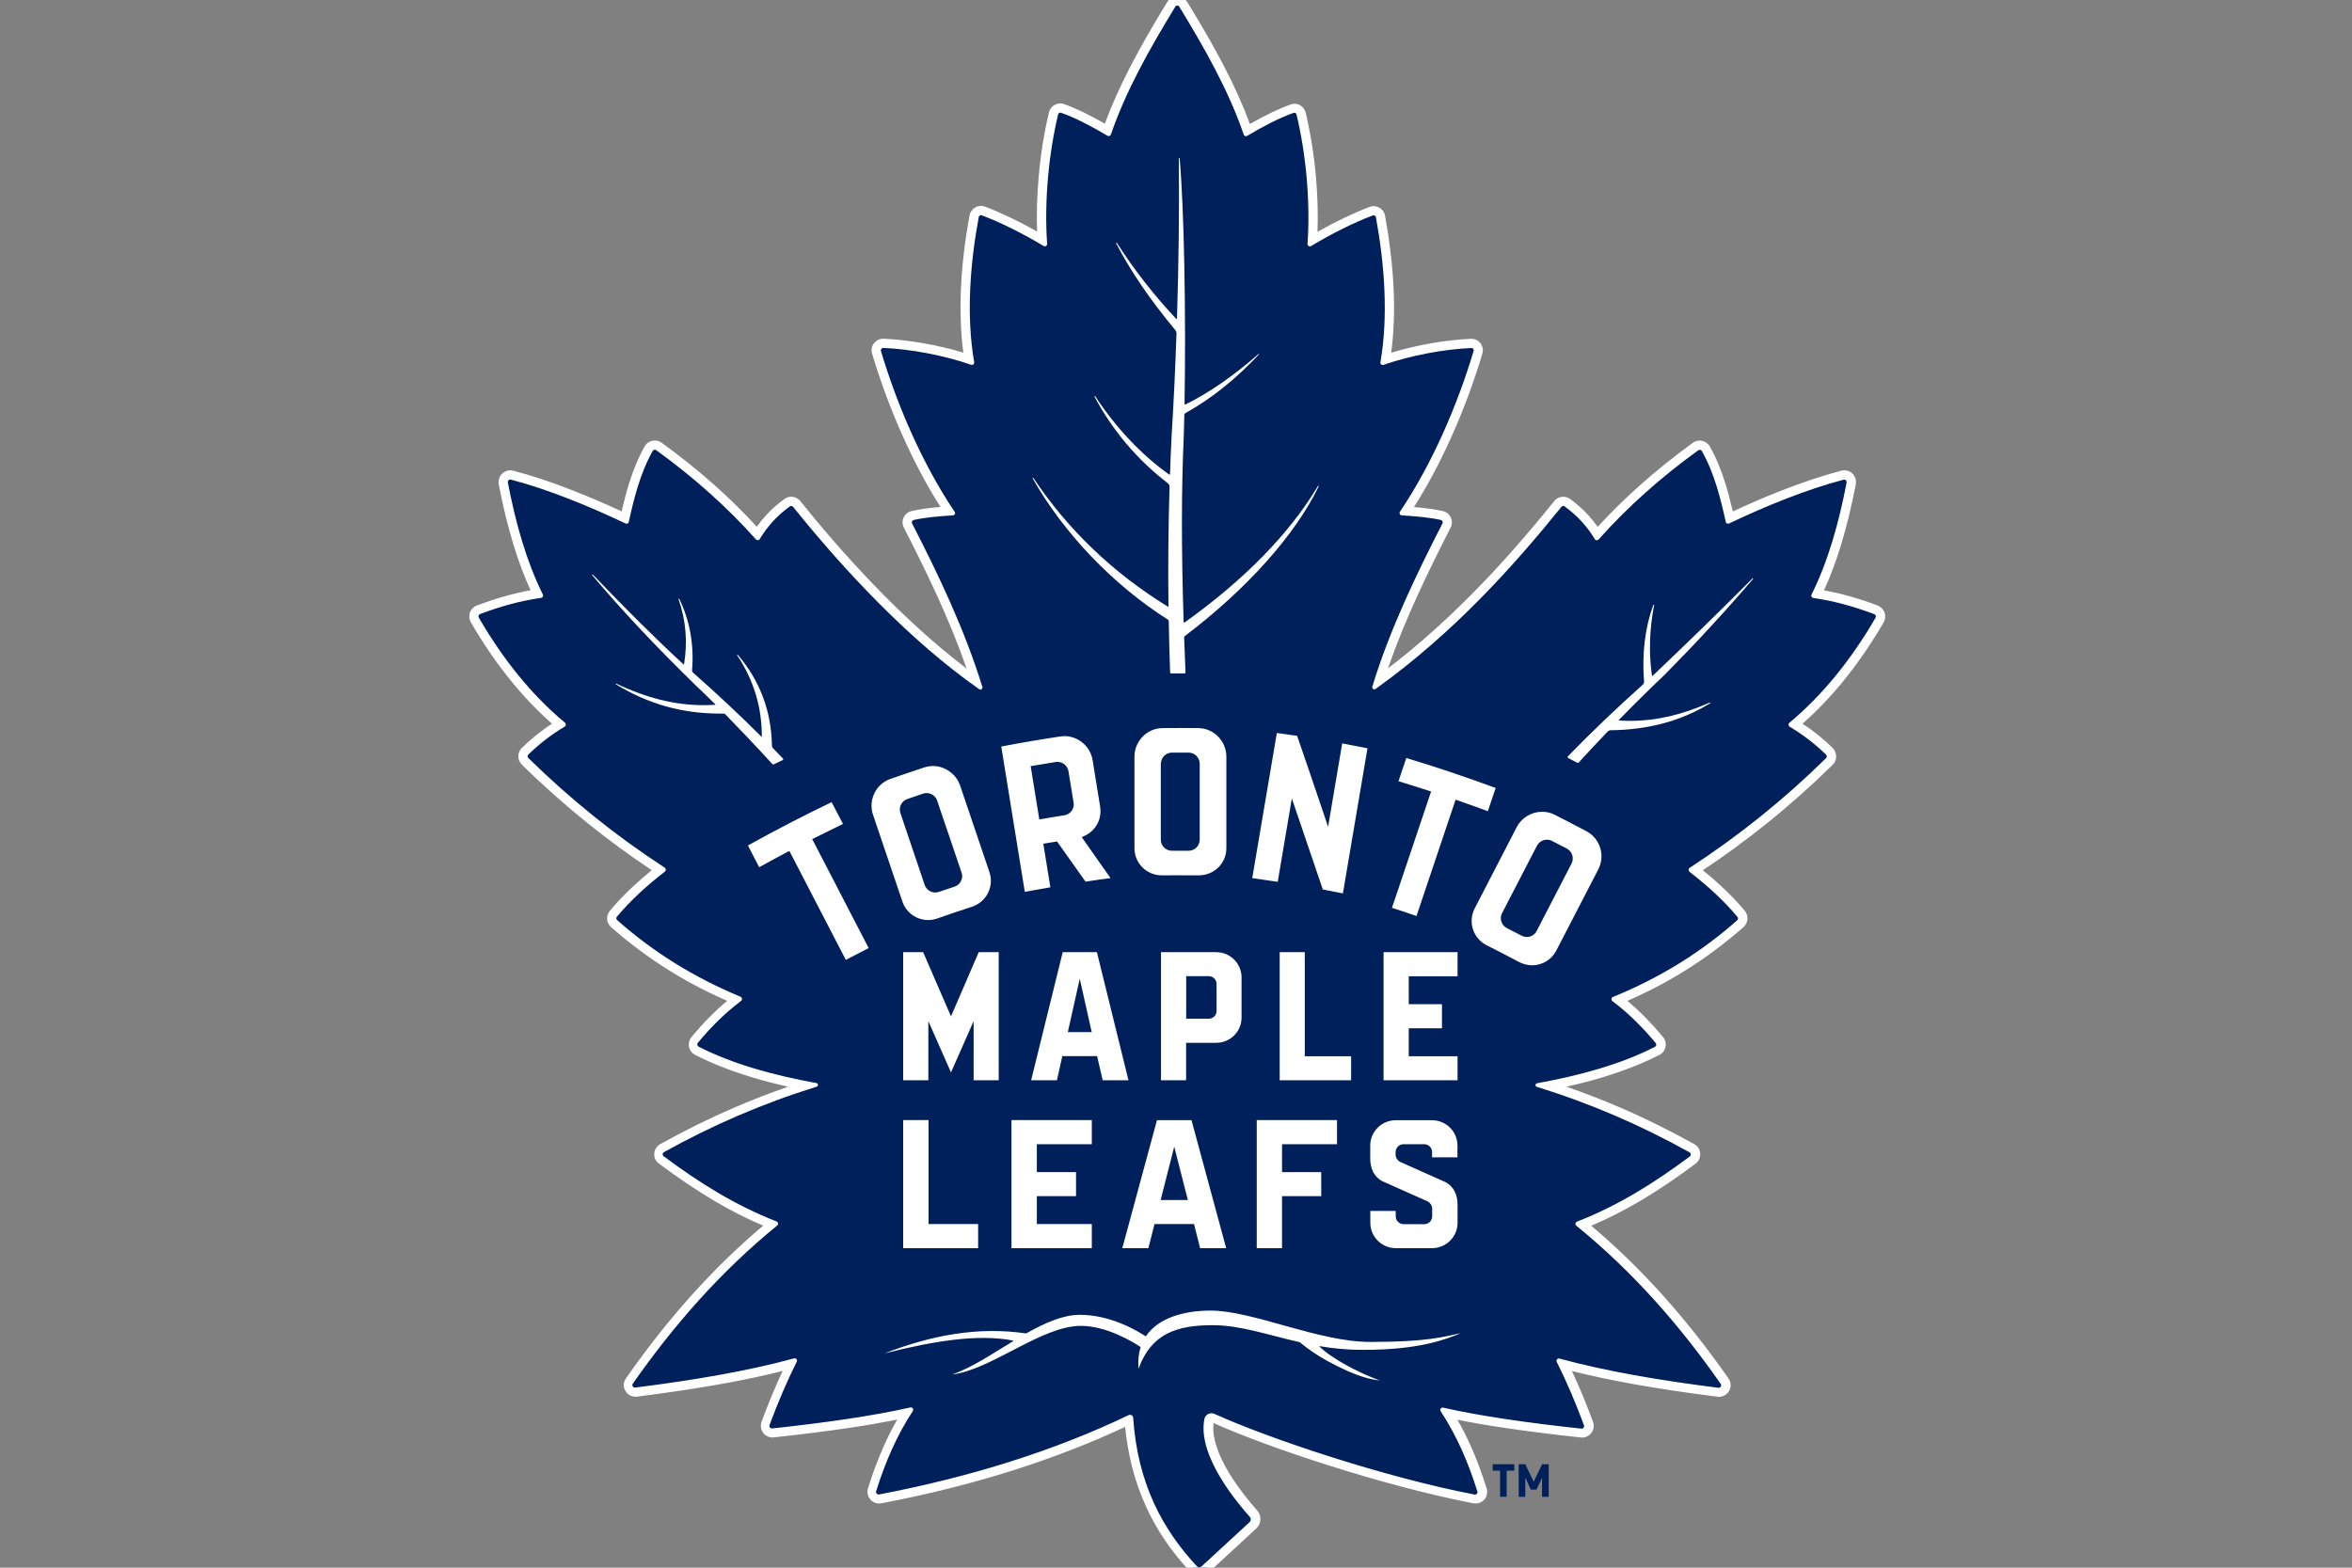 <?xml version="1.0" encoding="UTF-8"?>
<svg xmlns="http://www.w3.org/2000/svg" viewBox="0 0 24 16">
   <rect x="0" y="0" width="24" height="16" fill="#808080" stroke="none"/>
   <path d="M12.334 9.964h-.231v.434h.231c.044 0 .079-.036.079-.079v-.275C12.414 10 12.378 9.964 12.334 9.964zM10.626 8.36c.078-.014.157-.027.236-.039.03-.005.056-.021.074-.045.018-.024.025-.054.02-.084l-.052-.32c-.01-.06-.068-.104-.13-.095-.079.012-.158.025-.236.039l-.019.003.088.544L10.626 8.36zM11.96 8.683c.057 0 .113 0 .17 0 .062 0 .113-.05.113-.113V7.795c0-.063-.051-.114-.113-.114-.057 0-.114 0-.17 0-.063 0-.113.052-.113.114v.775C11.846 8.632 11.897 8.683 11.96 8.683zM11.982 11.703L11.844 12.248 12.121 12.248zM10.896 10.534L11.141 10.534 11.019 9.99zM15.987 8.66c-.05-.026-.101-.052-.151-.078-.016-.008-.034-.012-.051-.012-.043 0-.082.024-.102.062l-.356.688c-.014.027-.016.057-.007.086.009.029.029.052.056.066.05.026.101.052.151.078.016.008.034.013.053.013.042 0 .081-.023.1-.061l.356-.688C16.065 8.758 16.043 8.689 15.987 8.66z" fill="#00205B" />
   <path d="M12.242 16.041c-0.023 0-0.044-0.009-0.06-0.026 -0.193-0.208-0.339-0.424-0.447-0.659 -0.059-0.13-0.107-0.267-0.142-0.41 -0.035-0.143-0.059-0.296-0.071-0.454 -0.371 0.177-0.771 0.334-1.192 0.467 -0.422 0.134-0.875 0.248-1.347 0.338 -0.004 0.001-0.009 0.001-0.014 0.001 -0.023 0-0.045-0.011-0.058-0.03 -0.014-0.019-0.017-0.043-0.011-0.064 0.097-0.308 0.208-0.558 0.35-0.783 -0.342 0.074-0.788 0.141-1.36 0.203 -0.003 0-0.005 0-0.008 0 -0.024 0-0.046-0.012-0.059-0.031 -0.014-0.019-0.017-0.044-0.009-0.066 0.08-0.218 0.167-0.421 0.257-0.605 -0.421 0.112-0.924 0.203-1.577 0.286 -0.003 0-0.006 0.001-0.009 0.001 -0.027 0-0.051-0.015-0.064-0.039 -0.012-0.024-0.011-0.053 0.005-0.075 0.447-0.639 0.923-1.163 1.453-1.6 -0.363-0.146-0.712-0.349-1.126-0.657 -0.02-0.015-0.031-0.038-0.029-0.063 0.002-0.025 0.015-0.046 0.037-0.058 0.474-0.264 0.953-0.473 1.46-0.638 -0.451-0.089-0.814-0.205-1.106-0.356C7.095 10.715 7.081 10.697 7.077 10.675c-0.004-0.022 0.001-0.044 0.015-0.061l0 0c0.138-0.166 0.272-0.298 0.419-0.412 -0.228-0.095-0.447-0.207-0.65-0.333C6.652 9.739 6.452 9.591 6.266 9.427c-0.029-0.026-0.033-0.071-0.008-0.101C6.386 9.174 6.54 9.028 6.731 8.878 6.489 8.719 6.252 8.547 6.028 8.366c-0.231-0.186-0.457-0.387-0.67-0.596C5.344 7.757 5.337 7.738 5.337 7.718 5.337 7.699 5.344 7.681 5.358 7.667 5.465 7.563 5.584 7.47 5.71 7.392 5.551 7.256 5.399 7.1 5.258 6.928c-0.146-0.179-0.285-0.381-0.413-0.6C4.835 6.309 4.833 6.287 4.84 6.267c0.007-0.02 0.023-0.036 0.043-0.044 0.214-0.08 0.411-0.134 0.601-0.163C5.336 5.757 5.225 5.397 5.136 4.933 5.132 4.912 5.137 4.89 5.151 4.873c0.014-0.017 0.034-0.026 0.055-0.026 0.006 0 0.012 0.001 0.018 0.002L5.225 4.849c0.433 0.113 0.897 0.318 1.151 0.438 0.057-0.25 0.121-0.491 0.243-0.707 0.013-0.023 0.037-0.037 0.063-0.037 0.015 0 0.03 0.005 0.042 0.014l0 0C6.916 4.696 7.099 4.843 7.268 4.994c0.163 0.146 0.318 0.3 0.46 0.458C7.81 5.324 7.91 5.219 8.032 5.131l0 0C8.045 5.122 8.059 5.117 8.074 5.117c0.022 0 0.042 0.01 0.056 0.026 0.433 0.538 1.096 1.281 1.826 1.807C9.777 6.392 9.519 5.858 9.265 5.364 9.255 5.344 9.254 5.321 9.264 5.301c0.009-0.02 0.027-0.034 0.048-0.039l0 0c0.091-0.021 0.215-0.036 0.367-0.046C9.384 4.767 9.123 4.194 8.944 3.595 8.938 3.574 8.942 3.551 8.955 3.533 8.968 3.515 8.99 3.504 9.012 3.504c0.001 0 0.002 0 0.003 0 0.278 0.012 0.601 0.073 0.872 0.162C9.853 3.452 9.841 3.216 9.851 2.962 9.861 2.725 9.891 2.471 9.939 2.208c0.006-0.034 0.036-0.059 0.07-0.059 0.009 0 0.017 0.002 0.025 0.005 0.183 0.069 0.395 0.173 0.599 0.293 -0.012-0.203-0.008-0.419 0.012-0.641 0.02-0.224 0.056-0.448 0.104-0.649 0.008-0.032 0.036-0.054 0.068-0.054 0.008 0 0.016 0.001 0.023 0.004 0.125 0.044 0.279 0.119 0.458 0.224 0.158-0.452 0.407-0.886 0.652-1.287 0.013-0.022 0.036-0.035 0.062-0.035 0.025 0 0.048 0.013 0.062 0.035 0.159 0.259 0.273 0.459 0.372 0.649 0.119 0.229 0.211 0.438 0.281 0.638 0.178-0.105 0.332-0.181 0.458-0.224 0.007-0.003 0.015-0.004 0.023-0.004 0.032 0 0.06 0.022 0.068 0.054 0.048 0.201 0.084 0.425 0.104 0.649 0.02 0.223 0.024 0.438 0.012 0.641 0.204-0.121 0.415-0.224 0.599-0.293 0.008-0.003 0.017-0.005 0.025-0.005 0.035 0 0.064 0.025 0.07 0.059 0.048 0.263 0.078 0.517 0.088 0.754 0.011 0.254-0.001 0.49-0.035 0.704 0.271-0.089 0.594-0.15 0.872-0.162 0.001 0 0.002 0 0.003 0 0.022 0 0.043 0.011 0.057 0.028 0.013 0.018 0.017 0.041 0.011 0.062 -0.179 0.599-0.44 1.172-0.736 1.62 0.153 0.01 0.276 0.025 0.367 0.046l0 0c0.021 0.005 0.039 0.019 0.048 0.039 0.009 0.02 0.009 0.043-0.001 0.063l0 0c-0.253 0.494-0.511 1.027-0.69 1.585 0.794-0.582 1.391-1.268 1.825-1.805 0.013-0.017 0.034-0.026 0.055-0.026 0.015 0 0.029 0.005 0.041 0.013l0 0c0.123 0.088 0.222 0.194 0.304 0.321 0.142-0.158 0.297-0.312 0.46-0.458 0.169-0.151 0.352-0.298 0.543-0.437l0 0c0.012-0.009 0.027-0.014 0.043-0.014 0.026 0 0.05 0.014 0.063 0.036 0.123 0.217 0.186 0.458 0.243 0.707 0.254-0.12 0.719-0.325 1.151-0.438l0 0c0.006-0.001 0.012-0.002 0.018-0.002 0.021 0 0.042 0.01 0.056 0.026 0.014 0.017 0.019 0.039 0.015 0.06 -0.09 0.464-0.201 0.824-0.348 1.127 0.19 0.03 0.387 0.083 0.601 0.163 0.02 0.008 0.036 0.023 0.043 0.044 0.007 0.02 0.005 0.042-0.005 0.061L19.18 6.328c-0.128 0.219-0.267 0.421-0.413 0.6 -0.141 0.172-0.293 0.328-0.453 0.464 0.127 0.079 0.245 0.171 0.352 0.275 0.014 0.014 0.022 0.032 0.022 0.051 0 0.019-0.008 0.038-0.021 0.052 -0.213 0.21-0.439 0.41-0.67 0.596 -0.224 0.181-0.461 0.353-0.703 0.512 0.191 0.15 0.345 0.297 0.472 0.448l0 0c0.025 0.03 0.022 0.075-0.007 0.1l0 0c-0.185 0.164-0.385 0.313-0.595 0.443 -0.203 0.126-0.421 0.238-0.65 0.333 0.147 0.114 0.28 0.246 0.419 0.412l0 0c0.014 0.017 0.019 0.039 0.015 0.061 -0.004 0.022-0.018 0.04-0.038 0.049 -0.292 0.15-0.655 0.267-1.106 0.356 0.507 0.164 0.986 0.373 1.46 0.638 0.021 0.012 0.035 0.034 0.037 0.058 0.002 0.025-0.009 0.048-0.029 0.063 -0.414 0.308-0.764 0.512-1.126 0.657 0.53 0.437 1.005 0.96 1.453 1.6 0.015 0.022 0.017 0.051 0.005 0.075 -0.013 0.024-0.037 0.039-0.064 0.039 0 0 0 0 0 0 -0.003 0-0.006 0-0.009-0.001 -0.653-0.083-1.156-0.174-1.577-0.286 0.09 0.184 0.176 0.388 0.257 0.605 0.008 0.022 0.005 0.047-0.009 0.066 -0.014 0.019-0.036 0.031-0.059 0.031 -0.003 0-0.005 0-0.008 0 -0.572-0.062-1.018-0.128-1.36-0.203 0.141 0.225 0.253 0.475 0.35 0.784 0.007 0.022 0.003 0.046-0.011 0.064 -0.013 0.018-0.035 0.029-0.057 0.029 -0.005 0-0.009 0-0.014-0.001v0c-0.541-0.104-1.095-0.266-1.465-0.384 -0.469-0.149-0.906-0.31-1.199-0.443 -0.004-0.002-0.007-0.002-0.011-0.002 -0.011 0-0.023 0.007-0.026 0.02 -0.031 0.15 0.022 0.34 0.158 0.566 0.11 0.184 0.243 0.336 0.293 0.393l0.002 0.002c0.03 0.034 0.027 0.086-0.006 0.117l-0.49 0.452C12.283 16.034 12.263 16.041 12.242 16.041z" fill="#00205B" />
   <path d="M12.013 0.057c0.008 0 0.017 0.004 0.021 0.012 0.262 0.429 0.505 0.86 0.657 1.304 0.003 0.01 0.013 0.017 0.023 0.017 0.004 0 0.009-0.001 0.013-0.004 0.161-0.096 0.33-0.184 0.473-0.234 0.003-0.001 0.005-0.001 0.008-0.001 0.01 0 0.02 0.007 0.022 0.018 0.094 0.392 0.143 0.879 0.112 1.32 -0.001 0.015 0.011 0.026 0.024 0.026 0.004 0 0.008-0.001 0.013-0.004 0.206-0.124 0.432-0.238 0.629-0.312 0.003-0.001 0.006-0.002 0.008-0.002 0.011 0 0.022 0.008 0.024 0.02 0.089 0.487 0.127 1.012 0.046 1.481 -0.003 0.015 0.009 0.027 0.023 0.027 0.003 0 0.005 0 0.008-0.001 0.28-0.097 0.617-0.16 0.897-0.172 0 0 0.001 0 0.001 0 0.016 0 0.027 0.015 0.022 0.03 -0.162 0.542-0.418 1.145-0.752 1.641 -0.01 0.015 0 0.036 0.018 0.037 0.141 0.008 0.289 0.022 0.4 0.047 0.015 0.004 0.023 0.021 0.016 0.035 -0.264 0.516-0.536 1.077-0.716 1.666 -0.005 0.015 0.008 0.028 0.021 0.028 0.004 0 0.008-0.001 0.012-0.004 0.794-0.568 1.408-1.254 1.897-1.859 0.005-0.006 0.012-0.009 0.019-0.009 0.005 0 0.01 0.001 0.014 0.005 0.131 0.094 0.231 0.207 0.307 0.333 0.005 0.008 0.013 0.012 0.021 0.012 0.007 0 0.013-0.003 0.018-0.008 0.296-0.332 0.636-0.635 1.017-0.91 0.004-0.003 0.01-0.005 0.015-0.005 0.009 0 0.017 0.004 0.022 0.013 0.129 0.228 0.192 0.49 0.244 0.723 0.003 0.011 0.012 0.018 0.023 0.018 0.003 0 0.007-0.001 0.01-0.002 0.36-0.172 0.792-0.349 1.169-0.447 0.002-0.001 0.004-0.001 0.006-0.001 0.015 0 0.028 0.014 0.025 0.03 -0.081 0.419-0.19 0.806-0.358 1.143 -0.008 0.015 0.002 0.033 0.018 0.035 0.205 0.029 0.407 0.085 0.622 0.165 0.015 0.006 0.021 0.023 0.013 0.037 -0.252 0.434-0.544 0.792-0.879 1.072 -0.013 0.011-0.011 0.031 0.003 0.04 0.137 0.082 0.26 0.177 0.371 0.285 0.01 0.01 0.01 0.026 0 0.036 -0.425 0.418-0.888 0.791-1.391 1.119 -0.015 0.01-0.015 0.03-0.002 0.041 0.185 0.144 0.349 0.292 0.489 0.46 0.009 0.01 0.007 0.026-0.003 0.035 -0.365 0.323-0.782 0.584-1.267 0.782 -0.018 0.007-0.021 0.031-0.005 0.043 0.172 0.13 0.312 0.273 0.441 0.428 0.01 0.012 0.006 0.031-0.008 0.038 -0.346 0.178-0.767 0.293-1.203 0.372 -0.02 0.004-0.021 0.031-0.002 0.037 0.557 0.172 1.068 0.395 1.558 0.668 0.016 0.009 0.017 0.031 0.003 0.042 -0.359 0.267-0.725 0.499-1.151 0.665 -0.018 0.007-0.022 0.03-0.007 0.042 0.582 0.474 1.058 1.02 1.473 1.614 0.012 0.017-0.001 0.04-0.021 0.04 -0.001 0-0.002 0-0.003 0 -0.593-0.075-1.145-0.168-1.621-0.298 -0.002-0.001-0.005-0.001-0.007-0.001 -0.017 0-0.029 0.018-0.021 0.035 0.102 0.203 0.194 0.42 0.278 0.647 0.006 0.017-0.007 0.034-0.024 0.034 -0.001 0-0.002 0-0.003 0 -0.535-0.058-1.021-0.126-1.409-0.214 -0.002 0-0.004-0.001-0.006-0.001 -0.019 0-0.031 0.021-0.02 0.038 0.164 0.25 0.281 0.521 0.374 0.818 0.005 0.016-0.007 0.032-0.023 0.032 -0.002 0-0.003 0-0.005 0 -0.919-0.177-2.089-0.568-2.654-0.823 -0.01-0.005-0.02-0.007-0.031-0.007 -0.034 0-0.065 0.023-0.072 0.058 -0.079 0.385 0.367 0.891 0.464 1.001 0.013 0.015 0.012 0.038-0.003 0.052l-0.49 0.452c-0.007 0.006-0.015 0.009-0.024 0.009 -0.009 0-0.018-0.004-0.025-0.011 -0.349-0.376-0.604-0.843-0.649-1.515 -0.001-0.018-0.016-0.03-0.032-0.03 -0.005 0-0.009 0.001-0.014 0.003 -0.757 0.363-1.61 0.631-2.548 0.81 -0.002 0-0.003 0-0.005 0 -0.016 0-0.029-0.016-0.024-0.033 0.093-0.297 0.21-0.568 0.374-0.818 0.011-0.017-0.001-0.038-0.02-0.038 -0.002 0-0.004 0-0.006 0.001 -0.388 0.088-0.874 0.156-1.409 0.214 -0.001 0-0.002 0-0.003 0 -0.017 0-0.03-0.017-0.024-0.034 0.084-0.227 0.176-0.443 0.278-0.647 0.008-0.017-0.004-0.035-0.021-0.035 -0.002 0-0.004 0-0.007 0.001 -0.476 0.13-1.028 0.223-1.621 0.298 -0.001 0-0.002 0-0.003 0 -0.02 0-0.032-0.023-0.021-0.04 0.416-0.594 0.892-1.14 1.473-1.614 0.015-0.012 0.011-0.035-0.007-0.042 -0.426-0.166-0.792-0.398-1.151-0.665 -0.015-0.011-0.013-0.033 0.003-0.042 0.49-0.273 1.001-0.495 1.558-0.668 0.019-0.006 0.018-0.033-0.002-0.037 -0.436-0.079-0.856-0.194-1.203-0.372 -0.014-0.007-0.018-0.026-0.008-0.038 0.129-0.155 0.269-0.298 0.441-0.428 0.016-0.012 0.013-0.036-0.005-0.043C7.08 9.975 6.662 9.714 6.298 9.391 6.287 9.382 6.286 9.367 6.295 9.356 6.435 9.189 6.598 9.04 6.784 8.896c0.014-0.011 0.013-0.032-0.002-0.041 -0.503-0.328-0.966-0.701-1.391-1.119C5.381 7.727 5.381 7.711 5.391 7.701 5.502 7.593 5.625 7.497 5.762 7.416c0.014-0.009 0.016-0.029 0.003-0.04 -0.335-0.279-0.627-0.638-0.879-1.072 -0.008-0.014-0.002-0.031 0.013-0.037 0.215-0.081 0.417-0.136 0.622-0.165 0.017-0.002 0.026-0.02 0.018-0.035C5.372 5.73 5.263 5.344 5.182 4.924c-0.003-0.016 0.009-0.03 0.025-0.03 0.002 0 0.004 0 0.006 0.001 0.378 0.098 0.81 0.276 1.169 0.447C6.386 5.344 6.389 5.345 6.393 5.345c0.011 0 0.02-0.007 0.023-0.018C6.468 5.093 6.531 4.831 6.66 4.603c0.005-0.008 0.013-0.013 0.022-0.013 0.005 0 0.01 0.002 0.015 0.005 0.38 0.275 0.72 0.578 1.017 0.91 0.005 0.006 0.012 0.008 0.018 0.008 0.008 0 0.016-0.004 0.021-0.012 0.076-0.126 0.176-0.239 0.307-0.333C8.064 5.166 8.069 5.164 8.074 5.164c0.007 0 0.014 0.003 0.019 0.009C8.614 5.822 9.289 6.543 9.992 7.034c0.004 0.003 0.008 0.004 0.012 0.004 0.013 0 0.025-0.013 0.02-0.027C9.843 6.421 9.572 5.859 9.307 5.342c-0.007-0.014 0.001-0.031 0.016-0.035 0.111-0.025 0.26-0.039 0.4-0.047 0.019-0.001 0.029-0.022 0.018-0.037 -0.334-0.496-0.59-1.099-0.752-1.641C8.985 3.567 8.996 3.551 9.012 3.551c0 0 0.001 0 0.001 0 0.28 0.012 0.617 0.075 0.897 0.172 0.003 0.001 0.005 0.001 0.008 0.001 0.014 0 0.025-0.012 0.023-0.027 -0.082-0.469-0.044-0.994 0.046-1.481 0.002-0.012 0.013-0.02 0.024-0.02 0.003 0 0.006 0 0.008 0.002 0.197 0.074 0.423 0.188 0.629 0.312 0.004 0.002 0.008 0.004 0.013 0.004 0.013 0 0.025-0.011 0.024-0.026 -0.031-0.44 0.018-0.927 0.112-1.32 0.003-0.011 0.012-0.018 0.022-0.018 0.003 0 0.005 0 0.008 0.001 0.144 0.05 0.312 0.138 0.473 0.234 0.004 0.002 0.008 0.004 0.013 0.004 0.01 0 0.019-0.006 0.023-0.017 0.152-0.444 0.395-0.875 0.657-1.304C11.996 0.061 12.004 0.057 12.013 0.057M12.013-0.037c-0.02 0-0.039 0.005-0.057 0.014 -0.019 0.01-0.034 0.025-0.045 0.043 -0.159 0.26-0.274 0.462-0.373 0.652 -0.109 0.211-0.196 0.405-0.264 0.59 -0.161-0.092-0.301-0.159-0.417-0.2 -0.012-0.004-0.025-0.007-0.039-0.007C10.792 1.057 10.766 1.065 10.746 1.081c-0.021 0.016-0.036 0.039-0.042 0.065 -0.049 0.203-0.085 0.429-0.105 0.655 -0.017 0.193-0.023 0.382-0.016 0.562 -0.183-0.103-0.368-0.192-0.531-0.254l0 0 0 0c-0.013-0.005-0.027-0.008-0.041-0.008 -0.057 0-0.106 0.041-0.117 0.097L9.893 2.2 9.893 2.2c-0.049 0.265-0.078 0.521-0.088 0.76 -0.009 0.228-0.001 0.442 0.025 0.639C9.571 3.521 9.275 3.469 9.017 3.457 9.015 3.457 9.013 3.457 9.012 3.457 8.975 3.457 8.939 3.475 8.917 3.505 8.895 3.534 8.888 3.573 8.899 3.609 8.986 3.899 9.092 4.185 9.215 4.458c0.117 0.261 0.245 0.501 0.382 0.716C9.478 5.184 9.379 5.198 9.302 5.216L9.302 5.216 9.302 5.216C9.266 5.224 9.237 5.248 9.221 5.281c-0.015 0.033-0.015 0.071 0.002 0.104l0 0 0 0c0.231 0.451 0.466 0.935 0.641 1.439 -0.679-0.515-1.291-1.204-1.698-1.71l0 0 0 0C8.143 5.086 8.11 5.07 8.074 5.07c-0.025 0-0.048 0.007-0.068 0.022L8.005 5.092 8.005 5.092C7.936 5.142 7.872 5.198 7.816 5.26 7.783 5.296 7.752 5.335 7.723 5.376c-0.132-0.144-0.274-0.283-0.423-0.417C7.129 4.807 6.945 4.659 6.752 4.519c-0.02-0.015-0.045-0.023-0.07-0.023 -0.043 0-0.083 0.023-0.104 0.06 -0.061 0.108-0.113 0.232-0.159 0.378 -0.03 0.096-0.054 0.192-0.076 0.285C6.172 5.14 6.003 5.067 5.838 5.003c-0.219-0.086-0.422-0.153-0.602-0.199L5.236 4.804 5.236 4.804C5.226 4.801 5.216 4.8 5.207 4.8 5.171 4.8 5.138 4.816 5.115 4.843 5.092 4.871 5.083 4.907 5.089 4.942l0 0 0 0c0.044 0.229 0.093 0.429 0.149 0.612 0.052 0.172 0.11 0.327 0.176 0.47C5.24 6.056 5.06 6.107 4.866 6.179L4.866 6.179 4.866 6.179C4.833 6.192 4.807 6.218 4.795 6.251 4.784 6.285 4.787 6.321 4.805 6.352L4.805 6.352l0 0c0.129 0.222 0.269 0.426 0.417 0.606C5.35 7.115 5.488 7.259 5.632 7.386 5.522 7.458 5.42 7.541 5.325 7.633l0 0c-0.023 0.022-0.036 0.053-0.036 0.085C5.289 7.75 5.302 7.781 5.325 7.804c0.214 0.211 0.441 0.412 0.673 0.599 0.209 0.168 0.428 0.329 0.652 0.478C6.581 8.938 6.518 8.993 6.458 9.049 6.371 9.13 6.294 9.211 6.223 9.296 6.203 9.32 6.193 9.35 6.195 9.382 6.198 9.413 6.212 9.441 6.235 9.462l0 0C6.328 9.544 6.426 9.624 6.525 9.697c0.1 0.075 0.205 0.146 0.311 0.212 0.107 0.067 0.22 0.13 0.334 0.188 0.081 0.041 0.165 0.081 0.25 0.118 -0.126 0.105-0.244 0.224-0.364 0.37L7.056 10.584l0 0c-0.023 0.028-0.032 0.065-0.025 0.1 0.007 0.035 0.03 0.065 0.062 0.082l0 0c0.169 0.087 0.365 0.164 0.584 0.23 0.115 0.035 0.236 0.066 0.365 0.095 -0.184 0.064-0.365 0.134-0.542 0.21 -0.256 0.11-0.512 0.236-0.762 0.376L6.737 11.677l0 0c-0.035 0.02-0.058 0.056-0.061 0.096 -0.003 0.041 0.015 0.079 0.048 0.103 0.201 0.15 0.384 0.272 0.558 0.376 0.17 0.101 0.337 0.186 0.506 0.257 -0.509 0.429-0.969 0.941-1.401 1.559 -0.026 0.037-0.029 0.084-0.008 0.123 0.021 0.04 0.061 0.064 0.106 0.064 0.005 0 0.01 0 0.016-0.001 0.322-0.041 0.603-0.083 0.859-0.129 0.23-0.041 0.436-0.085 0.626-0.133 -0.075 0.161-0.147 0.334-0.215 0.518l0 0 0 0c-0.013 0.037-0.008 0.078 0.014 0.11 0.022 0.032 0.059 0.051 0.098 0.051 0.004 0 0.009 0 0.013-0.001v0c0.289-0.031 0.539-0.063 0.763-0.096 0.184-0.027 0.348-0.056 0.496-0.085 -0.048 0.084-0.092 0.171-0.134 0.264 -0.06 0.134-0.114 0.277-0.164 0.437 -0.011 0.036-0.005 0.076 0.018 0.106 0.022 0.031 0.059 0.049 0.096 0.049 0.008 0 0.015-0.001 0.022-0.002l0 0c0.236-0.045 0.469-0.096 0.692-0.152 0.225-0.056 0.447-0.119 0.66-0.187 0.214-0.068 0.425-0.143 0.626-0.222 0.174-0.068 0.345-0.142 0.51-0.219 0.013 0.136 0.036 0.268 0.067 0.393 0.036 0.145 0.085 0.286 0.145 0.418 0.109 0.24 0.258 0.46 0.455 0.671 0.024 0.026 0.059 0.041 0.094 0.041 0.032 0 0.063-0.012 0.087-0.034l0 0 0 0 0.49-0.452 0 0 0 0c0.025-0.023 0.04-0.055 0.042-0.089 0.002-0.035-0.009-0.068-0.032-0.094l-0.002-0.002c-0.414-0.473-0.461-0.754-0.444-0.891 0.294 0.131 0.722 0.289 1.181 0.434 0.251 0.08 0.501 0.152 0.741 0.216 0.262 0.069 0.507 0.126 0.729 0.169 0.008 0.001 0.015 0.002 0.023 0.002 0.037 0 0.073-0.018 0.095-0.048 0.022-0.03 0.029-0.07 0.018-0.106l0 0 0 0c-0.051-0.161-0.104-0.304-0.164-0.437 -0.042-0.093-0.086-0.181-0.135-0.264 0.148 0.03 0.312 0.058 0.496 0.085 0.224 0.033 0.474 0.065 0.763 0.096 0.004 0 0.009 0.001 0.013 0.001 0.039 0 0.076-0.019 0.098-0.051 0.022-0.032 0.028-0.073 0.014-0.11l0 0 0 0c-0.068-0.184-0.14-0.357-0.215-0.518 0.19 0.048 0.397 0.091 0.626 0.133 0.256 0.046 0.537 0.088 0.859 0.129l0 0c0.005 0.001 0.01 0.001 0.015 0.001 0.045 0 0.085-0.025 0.106-0.064 0.021-0.04 0.017-0.087-0.008-0.123h0c-0.433-0.619-0.892-1.13-1.401-1.559 0.169-0.072 0.335-0.156 0.506-0.257 0.174-0.103 0.357-0.226 0.558-0.376l0 0 0 0c0.033-0.024 0.05-0.063 0.048-0.104 -0.003-0.041-0.025-0.077-0.061-0.096 -0.25-0.139-0.506-0.266-0.762-0.376 -0.177-0.076-0.358-0.146-0.542-0.21 0.129-0.029 0.25-0.06 0.365-0.095 0.218-0.066 0.415-0.143 0.584-0.23 0.032-0.016 0.055-0.046 0.062-0.082 0.007-0.036-0.002-0.072-0.025-0.1l0 0 0 0c-0.121-0.145-0.239-0.265-0.364-0.369 0.085-0.037 0.169-0.077 0.25-0.118 0.114-0.058 0.227-0.121 0.334-0.188 0.106-0.066 0.211-0.137 0.311-0.212 0.099-0.074 0.197-0.153 0.29-0.235l0 0 0 0c0.023-0.021 0.037-0.049 0.04-0.08 0.002-0.031-0.007-0.062-0.027-0.086 -0.071-0.085-0.148-0.166-0.235-0.247 -0.06-0.056-0.123-0.111-0.193-0.167 0.224-0.15 0.444-0.31 0.652-0.478 0.233-0.187 0.459-0.389 0.673-0.599l0 0 0 0c0.023-0.022 0.036-0.053 0.035-0.085C18.736 7.687 18.723 7.656 18.7 7.633l0 0L18.7 7.633c-0.094-0.092-0.197-0.175-0.307-0.247 0.144-0.127 0.282-0.271 0.411-0.428 0.148-0.181 0.288-0.385 0.417-0.606l0 0 0 0c0.018-0.03 0.021-0.067 0.009-0.1 -0.012-0.033-0.038-0.059-0.07-0.072l0 0 0 0c-0.194-0.073-0.374-0.124-0.548-0.155 0.066-0.143 0.124-0.298 0.176-0.47 0.056-0.183 0.104-0.383 0.149-0.612L18.936 4.942l0 0c0.007-0.035-0.002-0.071-0.025-0.099 -0.023-0.028-0.056-0.043-0.092-0.043 -0.01 0-0.02 0.001-0.029 0.004L18.789 4.804l0 0c-0.18 0.047-0.383 0.114-0.602 0.199 -0.164 0.064-0.334 0.137-0.505 0.217 -0.022-0.093-0.046-0.189-0.076-0.285 -0.046-0.146-0.097-0.27-0.159-0.378 -0.021-0.037-0.061-0.06-0.104-0.06 -0.026 0-0.05 0.008-0.07 0.023 -0.193 0.14-0.377 0.288-0.547 0.44 -0.149 0.133-0.291 0.273-0.423 0.417 -0.029-0.041-0.06-0.079-0.093-0.116 -0.056-0.062-0.12-0.118-0.188-0.168l0 0 0 0C16 5.078 15.976 5.07 15.952 5.07c-0.036 0-0.07 0.016-0.092 0.044 -0.296 0.366-0.559 0.664-0.828 0.936 -0.163 0.166-0.33 0.322-0.495 0.466 -0.123 0.107-0.248 0.209-0.374 0.305 0.174-0.503 0.409-0.985 0.639-1.436l0 0 0 0c0.017-0.033 0.017-0.071 0.002-0.104 -0.015-0.033-0.045-0.057-0.081-0.065l0 0 0 0c-0.077-0.017-0.176-0.031-0.295-0.041 0.137-0.215 0.265-0.455 0.382-0.716 0.123-0.273 0.229-0.559 0.316-0.85 0.011-0.036 0.004-0.074-0.018-0.104 -0.022-0.03-0.057-0.047-0.094-0.047 -0.002 0-0.004 0-0.005 0l0 0c-0.258 0.011-0.554 0.063-0.813 0.142 0.026-0.197 0.035-0.411 0.025-0.639 -0.01-0.239-0.04-0.495-0.088-0.76h0c-0.01-0.056-0.059-0.097-0.117-0.097 -0.014 0-0.028 0.003-0.041 0.008l0 0 0 0c-0.163 0.062-0.348 0.15-0.531 0.254 0.006-0.18 0.001-0.368-0.016-0.562 -0.02-0.226-0.057-0.453-0.105-0.655l0 0 0 0c-0.013-0.053-0.06-0.09-0.114-0.09 0 0 0 0 0 0 -0.013 0-0.026 0.002-0.038 0.007l0 0c-0.117 0.041-0.257 0.108-0.417 0.2 -0.068-0.186-0.155-0.38-0.264-0.59 -0.099-0.191-0.214-0.392-0.373-0.652 -0.011-0.018-0.027-0.033-0.045-0.043C12.052-0.032 12.032-0.037 12.013-0.037L12.013-0.037z" fill="#FFF" />
   <path d="M14.585 8.072c-.104-.034-.21-.067-.314-.099l.08-.237c.306.093.612.196.912.306l-.08.237c-.103-.038-.207-.075-.31-.111l-.019-.006-.399 1.187c-.083-.029-.167-.057-.249-.084l.399-1.187L14.585 8.072zM14.118 9.718L14.873 9.718 14.873 9.964 14.375 9.964 14.375 10.249 14.714 10.249 14.714 10.495 14.375 10.495 14.375 10.78 14.873 10.78 14.873 11.025 14.118 11.025zM13.983 12.358h.259v.055c0 .044.036.08.08.08h.212c.044 0 .08-.036.08-.08v-.081c0-.03-.021-.059-.043-.07-.006-.003-.464-.207-.464-.207-.087-.044-.125-.133-.125-.23V11.69c0-.143.117-.258.261-.258h.368c.144 0 .261.116.261.258v.121h-.259v-.055c0-.044-.036-.079-.08-.079l-.212 0c-.044 0-.08.036-.08.08v.029c0 .03.021.059.043.07.006.003.464.207.464.207.087.044.125.133.125.23v.187c0 .143-.117.258-.261.258h-.368c-.144 0-.261-.116-.261-.258v-.122h0V12.358zM13.551 8.439l.144-.851c.087.016.173.033.258.05l-.251 1.481c-.068-.014-.136-.027-.205-.04-.096-.284-.193-.572-.291-.856l-.025-.073-.144.851c-.087-.014-.174-.026-.26-.038l.251-1.481c.069.01.138.019.207.03.097.282.195.57.291.854L13.551 8.439zM13.482 11.963L13.482 12.208 13.082 12.208 13.082 12.739 12.824 12.739 12.824 11.432 13.643 11.432 13.643 11.678 13.082 11.678 13.082 11.963zM13.058 11.025L13.058 9.718 13.314 9.718 13.314 10.78 13.787 10.78 13.787 11.025zM10.543 4.876c.354.531.817.973 1.375 1.314.001.001.003 0 .004-.001 0 0 .001-.001.001-.003-.005-.405-.001-.816.011-1.221 0-.014-.006-.027-.017-.035-.311-.238-.564-.536-.75-.886l.007-.004c.21.323.472.6.756.801.003.002.009 0 .009-.005.005-.148.01-.271.016-.387.021-.339.037-.691.05-1.047 0-.013-.004-.025-.012-.035-.258-.31-.456-.601-.605-.888l.007-.004c.18.281.385.543.607.777.001.001.003.001.003.001.002 0 .005-.002.005-.005.017-.549.023-1.099.019-1.636l.008 0c.045.506.066 1.583.05 2.507 0 .002.001.004.002.005.002.002.006.003.008.002.241-.119.486-.287.746-.516l.006.006c-.237.254-.483.451-.752.602-.007.004-.012.012-.012.02-.002.081-.003.155-.006.225-.024.521-.024 1.138-.001 1.887 0 .005.006.007.01.005.612-.437 1.07-.906 1.362-1.395l.007.004c-.238.494-.736 1.051-1.366 1.529-.005.004-.008.01-.008.016.004.117.009.235.014.353 0 .003-.001.006-.003.009-.002.002-.005.004-.009.004l0 0h0l-.133 0c-.006 0-.011-.005-.012-.011-.006-.167-.011-.339-.014-.525 0-.005-.003-.01-.007-.012-.561-.356-1.065-.883-1.383-1.446L10.543 4.876zM10.98 11.963L10.98 12.208 10.58 12.208 10.58 12.493 11.141 12.493 11.141 12.739 10.321 12.739 10.321 11.432 11.141 11.432 11.141 11.678 10.58 11.678 10.58 11.963zM10.841 10.78L10.786 11.025 10.523 11.025 10.844 9.718 11.193 9.718 11.515 11.025 11.252 11.025 11.197 10.78zM11.806 11.432L12.159 11.432 12.512 12.739 12.246 12.739 12.184 12.493 11.781 12.493 11.718 12.739 11.452 12.739zM11.576 8.655V7.723c0-.159.128-.29.285-.292.061-.001.122-.001.184-.001.061 0 .123 0 .184.001.157.002.285.133.285.292v.932c0 .156-.123.279-.285.279-.201-.002-.341 0-.372 0C11.699 8.934 11.576 8.812 11.576 8.655zM12.411 10.643h-.308v.382h-.256V9.718h.564c.143 0 .258.115.258.258v.409C12.669 10.528 12.554 10.643 12.411 10.643zM10.823 7.517c.014-.002.028-.003.042-.003.14 0 .263.105.286.245l.077.476c.02.126-.048.25-.166.3l-.022.01.014.02c.093.132.186.265.28.398-.085.011-.17.023-.256.036-.095-.134-.19-.268-.284-.4l-.007-.01-.012.002c-.036.006-.073.012-.109.018l-.019.003.072.445c-.086.015-.173.031-.259.047l-.24-1.483C10.419 7.581 10.622 7.547 10.823 7.517zM9.981 12.493L9.981 12.739 9.216 12.739 9.216 11.432 9.475 11.432 9.475 12.493zM9.935 11.025L9.935 10.422 9.704 10.945 9.473 10.422 9.473 11.025 9.216 11.025 9.216 9.718 9.42 9.718 9.704 10.373 9.987 9.718 10.191 9.718 10.191 11.025zM7.4 7.289C7.396 7.284 7.39 7.282 7.384 7.282c-.013 0-.026 0-.039 0-.385 0-.732-.098-1.062-.3l.004-.007c.312.149.604.221.893.221.041 0 .083-.002.124-.005-.072-.072-.138-.136-.2-.194C6.683 6.589 6.336 6.219 6.042 5.869l.006-.005c.349.365.653.666.928.919L6.98 6.781C7.018 6.549 6.999 6.33 6.923 6.112l.007-.003c.109.224.153.47.131.73-.001.01.003.02.011.027.249.219.484.44.7.655.001 0 .001 0 .001-.001 0-.305-.082-.578-.253-.835l.006-.005c.226.264.344.577.35.929 0 .01.004.02.011.027.034.035.068.07.1.104.002.002.003.006.003.009C7.991 7.753 7.989 7.756 7.986 7.758L7.895 7.801C7.893 7.801 7.892 7.802 7.89 7.802c-.003 0-.007-.001-.009-.004C7.697 7.597 7.539 7.43 7.4 7.289zM8.63 9.797L8.055 8.685 8.037 8.694C7.94 8.745 7.843 8.798 7.747 8.851L7.632 8.629C7.911 8.474 8.198 8.325 8.486 8.187l.115.222c-.099.047-.198.096-.296.146L8.288 8.564l.576 1.112C8.786 9.716 8.707 9.756 8.63 9.797zM9.085 7.95c.115-.04.232-.08.348-.118.028-.009.058-.014.087-.014.123 0 .237.082.276.199l.299.883c.024.071.019.147-.014.213C10.048 9.181 9.989 9.231 9.916 9.255c-.116.038-.234.078-.349.118C9.536 9.384 9.504 9.39 9.471 9.39c-.119 0-.225-.076-.263-.189L8.909 8.318C8.858 8.167 8.937 8.002 9.085 7.95zM13.902 13.778c-.156 0-.3-.015-.436-.038-.002 0-.004.002-.002.004.133.129.398.261.548.32l.071.028-.075-.013c-.175-.029-.541-.203-.74-.376-.002-.002-.005-.003-.008-.004-.326-.074-.605-.173-.884-.173-.363 0-.627.083-.758.444-.007-.081.001-.153.02-.216.001-.003 0-.005-.002-.007-.071-.047-.34-.214-.607-.214-.401 0-.917.45-1.313.496.192-.065.407-.209.624-.341.002-.001.001-.004-.001-.005-.366-.072-.826.007-1.314.131.467-.181.945-.278 1.443-.204.003 0 .005 0 .007-.002.187-.106.373-.188.543-.188.316 0 .588.164.67.218.002.001.005.001.006-.001.126-.185.386-.26.659-.26.433 0 1.1.321 1.632.321.583 0 .749-.053.923-.09C14.744 13.674 14.483 13.778 13.902 13.778zM16.309 8.874l-.428.828c-.048.093-.142.151-.247.151-.046 0-.093-.012-.134-.034-.108-.058-.218-.114-.327-.169-.069-.034-.12-.093-.143-.165-.023-.071-.017-.146.018-.213l.428-.828c.05-.096.152-.158.26-.158.045 0 .087.01.127.03.109.055.219.111.326.169C16.328 8.558 16.382 8.732 16.309 8.874zM16.522 7.352c.038.002.077.004.115.004.266 0 .524-.059.812-.187l.004.007c-.296.181-.629.272-1.016.276-.012 0-.024.005-.032.014-.111.116-.207.218-.294.314-.003.003-.006.005-.01.005-.002 0-.004-.001-.006-.002l-.093-.048c-.003-.002-.005-.004-.005-.008-.001-.003 0-.006.003-.009.235-.243.492-.489.765-.732.008-.007.013-.018.012-.029-.022-.292.009-.549.095-.786l.008.002c-.048.244-.056.494-.022.723 0 .002.002.003.003.003.001 0 .002 0 .002-.001.36-.341.694-.667 1.022-.997l.006.005c-.277.324-.579.652-.898.974-.157.149-.316.306-.472.466-.001.001-.001.003-.001.003C16.52 7.35 16.521 7.352 16.522 7.352z" fill="#00205B" />
   <path d="M9.543 9.11L9.543 9.11c0.013 0 0.025-0.002 0.037-0.006 0.053-0.019 0.107-0.037 0.161-0.055 0.029-0.01 0.052-0.03 0.066-0.057C9.82 8.965 9.822 8.934 9.813 8.906L9.564 8.172C9.548 8.125 9.505 8.094 9.456 8.094c-0.012 0-0.024 0.002-0.036 0.006C9.366 8.118 9.312 8.136 9.258 8.155 9.199 8.175 9.168 8.24 9.188 8.299l0.249 0.734C9.452 9.079 9.495 9.11 9.543 9.11z" fill="#00205B" />
   <path d="M11.919 6.325c.004.003.007.007.007.012.003.186.008.358.014.525 0 .006.005.011.012.011l.133 0h0l0 0c.003 0 .006-.001.009-.004.002-.002.004-.006.003-.009-.005-.117-.01-.236-.014-.353 0-.006.003-.012.008-.016.63-.477 1.128-1.034 1.366-1.529l-.007-.004c-.292.489-.751.958-1.362 1.395-.004.002-.01 0-.01-.005-.024-.748-.023-1.365.001-1.887.002-.07.004-.144.006-.225 0-.008.005-.016.012-.02.269-.151.515-.348.752-.602L12.843 3.612c-.261.228-.505.397-.746.516-.003.001-.006.001-.008-.002-.001-.001-.002-.003-.002-.005.016-.924-.005-2.001-.05-2.507l-.008 0c.005.537-.002 1.087-.019 1.636 0 .003-.003.005-.005.005 0 0-.002 0-.003-.001-.222-.235-.426-.496-.607-.777l-.007.004c.149.287.347.578.605.888.008.01.012.022.012.035-.012.356-.029.708-.05 1.047-.006.116-.011.239-.016.387 0 .005-.006.007-.009.005-.284-.202-.545-.479-.756-.801l-.007.004c.187.35.439.648.75.886.011.008.017.021.017.035-.012.405-.016.815-.011 1.221 0 .001-.001.002-.001.003-.001.001-.003.001-.004.001C11.36 5.849 10.897 5.407 10.543 4.876l-.007.004C10.854 5.443 11.358 5.969 11.919 6.325zM7.89 7.802c.002 0 .004 0 .005-.001l.091-.043c.003-.002.005-.004.006-.008.001-.003 0-.007-.003-.009C7.957 7.707 7.923 7.673 7.889 7.638 7.881 7.63 7.877 7.621 7.877 7.61c-.006-.353-.124-.665-.35-.929L7.521 6.686c.171.257.253.53.253.835 0 .001-.001.001-.001.001C7.557 7.306 7.321 7.085 7.073 6.866 7.065 6.859 7.061 6.849 7.062 6.839 7.083 6.579 7.039 6.333 6.93 6.109L6.923 6.112c.076.218.095.437.057.669L6.976 6.782C6.701 6.529 6.398 6.229 6.048 5.863L6.042 5.869c.294.35.641.72 1.061 1.13.062.058.127.121.2.194C7.262 7.195 7.22 7.197 7.179 7.197c-.289 0-.581-.072-.893-.221L6.283 6.983c.33.202.677.3 1.062.3.013 0 .026 0 .039 0 .006 0 .012.002.016.006.139.142.297.308.481.509C7.883 7.8 7.886 7.802 7.89 7.802zM16.992 6.881c.319-.323.621-.65.898-.974l-.006-.005c-.328.33-.663.656-1.022.997-.001.001-.002.001-.002.001-.001 0-.003-.001-.003-.003-.034-.229-.026-.479.022-.723l-.008-.002c-.086.237-.117.494-.095.786.001.011-.004.022-.012.029-.273.244-.53.49-.765.732-.002.002-.003.006-.003.009.001.003.002.006.005.008l.093.048c.002.001.004.002.006.002.004 0 .008-.002.01-.005.087-.095.183-.198.294-.314.008-.009.02-.014.032-.014.387-.005.719-.095 1.016-.276l-.004-.007c-.289.127-.547.187-.812.187-.038 0-.076-.001-.115-.004-.002 0-.003-.002-.003-.002 0-.001-.001-.002.001-.003C16.676 7.187 16.835 7.03 16.992 6.881zM12.353 13.376c-.274 0-.533.075-.659.26-.001.002-.004.003-.006.001-.082-.054-.354-.218-.67-.218-.17 0-.356.083-.543.188-.002.001-.005.002-.007.002-.498-.073-.975.023-1.443.204.488-.123.948-.202 1.314-.131.002 0 .003.003.001.005-.217.132-.432.276-.624.341.396-.046.912-.496 1.313-.496.267 0 .536.167.607.214.002.002.003.004.002.007-.02.063-.027.134-.02.216.13-.361.395-.444.758-.444.279 0 .558.099.884.173.003.001.006.002.008.004.199.173.565.347.74.376l.075.013-.071-.028c-.149-.058-.414-.19-.548-.32-.002-.002 0-.004.002-.004.136.023.28.038.436.038.58 0 .842-.104 1.006-.171-.175.037-.341.09-.923.09C13.454 13.697 12.786 13.376 12.353 13.376zM8.306 8.555c.098-.049.197-.098.296-.146L8.486 8.187c-.288.138-.575.287-.854.442l.115.222C7.843 8.798 7.94 8.745 8.037 8.694l.018-.009.576 1.112c.077-.041.155-.081.233-.121L8.288 8.564 8.306 8.555zM9.471 9.39c.032 0 .065-.006.096-.017C9.682 9.332 9.8 9.293 9.916 9.255c.073-.024.132-.074.166-.142.033-.066.038-.142.014-.213L9.797 8.017C9.757 7.9 9.643 7.818 9.52 7.818c-.03 0-.059.005-.087.014C9.317 7.87 9.2 7.91 9.085 7.95c-.148.052-.228.217-.176.368L9.208 9.201C9.246 9.314 9.352 9.39 9.471 9.39zM9.258 8.155c.054-.019.107-.037.161-.055.012-.004.024-.006.036-.006.049 0 .093.031.108.078l.249.734c.01.029.008.059-.006.086C9.794 9.019 9.77 9.039 9.741 9.049 9.688 9.067 9.634 9.085 9.58 9.103c-.012.004-.024.006-.037.006l0 0c-.048 0-.091-.031-.107-.076L9.188 8.299C9.168 8.24 9.199 8.175 9.258 8.155zM12.229 8.934c.161 0 .285-.122.285-.279V7.723c0-.159-.128-.29-.285-.292-.061-.001-.122-.001-.184-.001-.061 0-.122 0-.184.001-.157.002-.285.133-.285.292v.932c0 .156.124.279.281.279C11.887 8.934 12.027 8.932 12.229 8.934zM11.846 7.795c0-.063.051-.114.113-.114.057 0 .114 0 .17 0 .062 0 .113.052.113.114v.775c0 .062-.051.113-.113.113-.058 0-.114 0-.17 0-.063 0-.114-.05-.114-.113v-.775H11.846zM11.781 12.493h.403l.062.246h.266l-.354-1.307h-.352l-.354 1.307h.266L11.781 12.493zM11.982 11.703l.139.545h-.278L11.982 11.703zM12.669 10.385V9.976c0-.143-.116-.258-.258-.258h-.564v1.307h.256v-.382h.308C12.554 10.643 12.669 10.528 12.669 10.385zM12.414 10.318c0 .044-.036.079-.079.079h-.231v-.434h.231c.044 0 .079.036.079.079v.275H12.414zM9.216 11.432L9.216 12.739 9.981 12.739 9.981 12.493 9.475 12.493 9.475 11.432zM10.191 9.718L9.987 9.718 9.704 10.373 9.42 9.718 9.216 9.718 9.216 11.025 9.473 11.025 9.473 10.422 9.704 10.945 9.935 10.422 9.935 11.025 10.191 11.025zM10.718 9.056l-.072-.445.019-.003c.036-.006.073-.012.109-.018l.012-.002.007.01c.095.133.189.267.284.4.085-.013.171-.025.255-.036-.093-.133-.187-.266-.28-.398l-.014-.02.022-.01c.118-.05.187-.174.166-.3l-.077-.476c-.023-.14-.146-.245-.286-.245-.014 0-.028.001-.042.003-.201.03-.404.065-.604.103l.24 1.483C10.545 9.087 10.632 9.071 10.718 9.056zM10.537 7.816c.079-.014.158-.027.236-.039.062-.01.12.034.13.095l.052.32c.005.03-.002.06-.02.084-.018.024-.044.04-.074.045-.079.012-.157.025-.236.039l-.02.003-.088-.544L10.537 7.816zM11.252 11.025h.263l-.322-1.307h-.349l-.322 1.307h.263l.055-.246h.355L11.252 11.025zM10.896 10.534l.122-.545.122.545H10.896zM13.643 11.678L13.643 11.432 12.824 11.432 12.824 12.739 13.082 12.739 13.082 12.208 13.482 12.208 13.482 11.963 13.082 11.963 13.082 11.678zM13.029 7.481l-.251 1.481c.086.012.173.025.26.038l.144-.851.025.073c.097.284.195.572.291.856.068.013.137.026.205.04l.251-1.481c-.085-.017-.171-.034-.258-.05l-.144.851-.025-.074c-.096-.284-.193-.572-.291-.854C13.167 7.5 13.098 7.49 13.029 7.481zM14.244 12.739h.368c.144 0 .261-.116.261-.258v-.187c0-.097-.038-.186-.125-.23 0 0-.458-.204-.464-.207-.022-.012-.043-.041-.043-.07v-.029c0-.044.036-.08.08-.08l.212 0c.044 0 .08.036.08.079v.055h.259v-.121c0-.143-.117-.258-.261-.258h-.368c-.144 0-.261.116-.261.258v.135c0 .097.038.186.125.23 0 0 .458.204.464.207.022.012.043.041.043.07v.081c0 .044-.036.08-.08.08h-.212c-.044 0-.08-.036-.08-.08v-.055h-.259v.122C13.983 12.623 14.1 12.739 14.244 12.739zM14.873 10.78L14.375 10.78 14.375 10.495 14.714 10.495 14.714 10.249 14.375 10.249 14.375 9.964 14.873 9.964 14.873 9.718 14.118 9.718 14.118 11.025 14.873 11.025zM13.787 10.78L13.314 10.78 13.314 9.718 13.058 9.718 13.058 11.025 13.787 11.025zM14.454 9.349l.399-1.187.019.006c.103.036.207.073.31.111l.08-.237C14.962 7.932 14.656 7.828 14.35 7.736l-.08.237c.104.032.21.065.314.099l.019.006-.399 1.187C14.288 9.292 14.371 9.32 14.454 9.349zM11.141 11.678L11.141 11.432 10.321 11.432 10.321 12.739 11.141 12.739 11.141 12.493 10.58 12.493 10.58 12.208 10.98 12.208 10.98 11.963 10.58 11.963 10.58 11.678zM16.189 8.484c-.107-.057-.217-.114-.326-.169-.04-.02-.082-.03-.127-.03-.109 0-.211.062-.26.158l-.428.828c-.034.067-.041.142-.018.213.023.072.074.131.143.165.109.055.219.111.327.169.042.022.088.034.134.034.104 0 .199-.058.247-.151l.428-.828C16.382 8.732 16.328 8.558 16.189 8.484zM16.036 8.814l-.356.688c-.019.038-.058.061-.1.061-.018 0-.036-.004-.053-.013-.05-.026-.101-.052-.151-.078-.027-.014-.047-.037-.056-.066-.009-.029-.007-.059.007-.086l.356-.688c.02-.038.059-.062.102-.062.018 0 .036.004.051.012.051.026.101.052.151.078C16.043 8.689 16.065 8.758 16.036 8.814z" fill="#FFF" />
   <path d="M15.374 15.01v0.266h-0.067v-0.266H15.231v-0.066h0.221v0.066H15.374zM15.735 15.277v-0.196l-0.056 0.122h-0.059l-0.056-0.122v0.196h-0.067v-0.333h0.067l0.086 0.178 0.086-0.178h0.067v0.333H15.735z" fill="#00205B" />
</svg>
